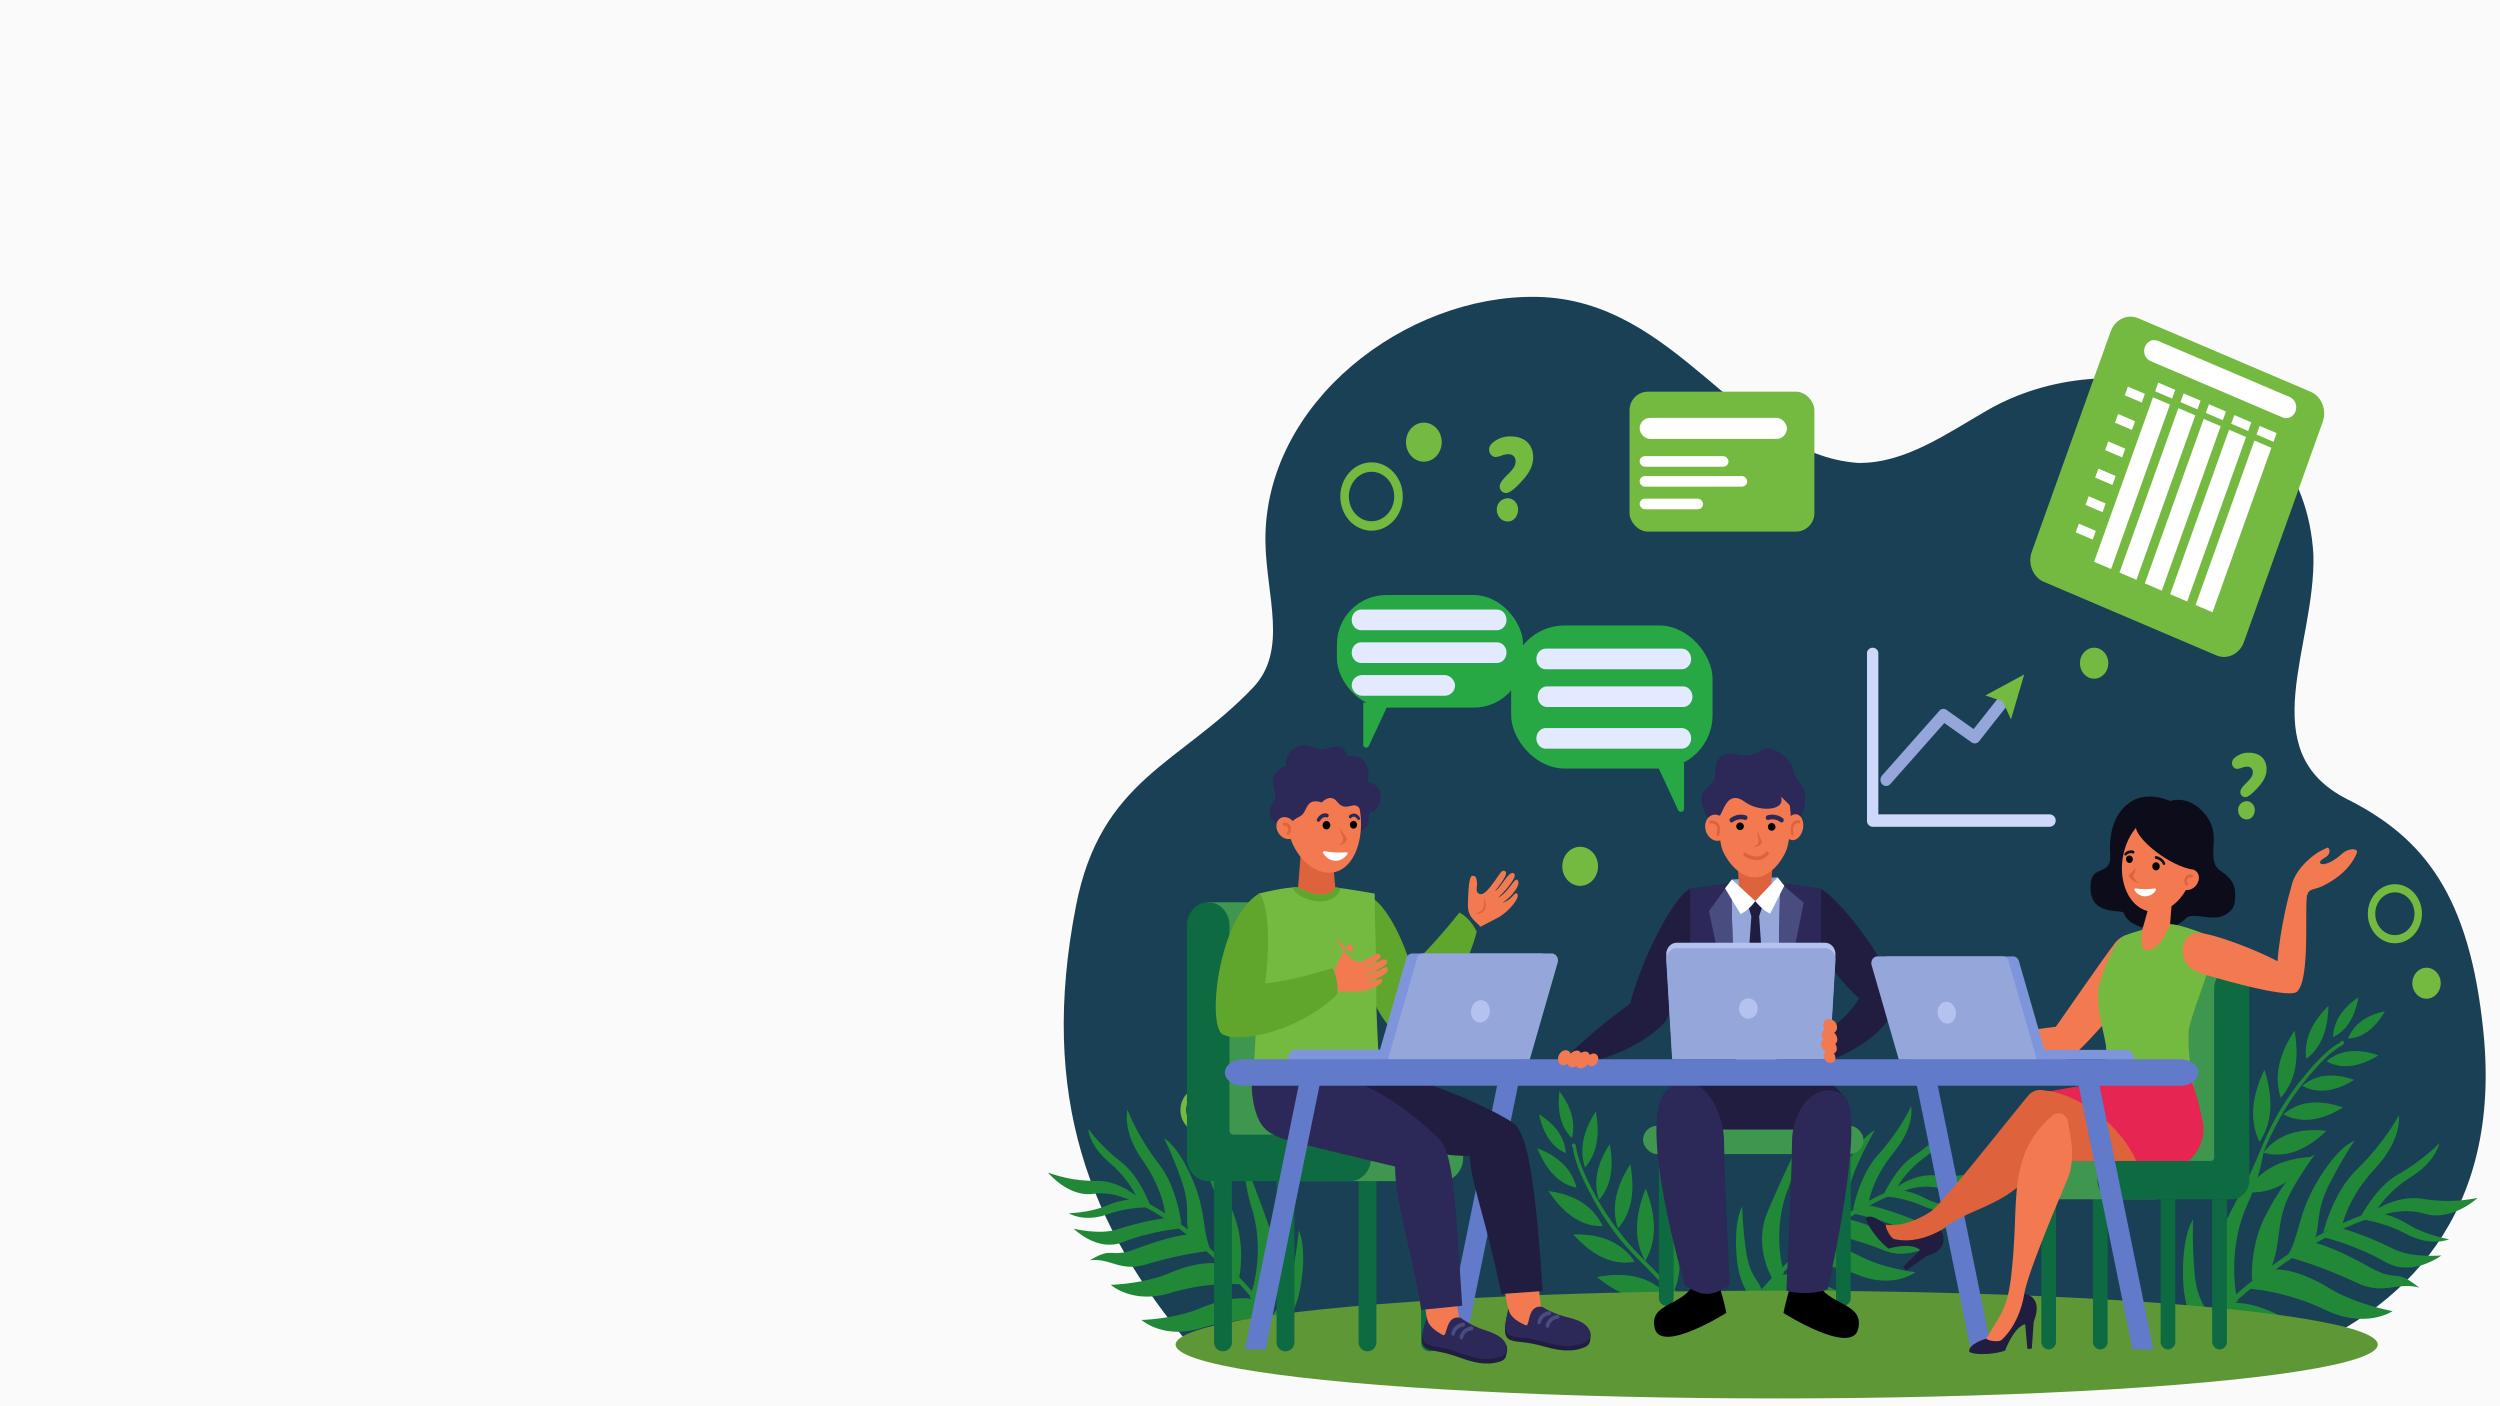 <svg id="Layer_1" data-name="Layer 1" xmlns="http://www.w3.org/2000/svg" viewBox="0 0 1920 1080"><defs><style>.cls-1{fill:#fafafa;}.cls-2{fill:#194055;}.cls-3{fill:#218838;}.cls-4{fill:#75ba40;}.cls-5{fill:#cdd8fa;}.cls-6{fill:#95a6db;}.cls-7{fill:#5e9736;}.cls-8{fill:#617ac9;}.cls-9{fill:#0e6a41;}.cls-10{fill:#3f964f;}.cls-11{fill:#201d40;}.cls-12{fill:#2c2858;}.cls-13{fill:#f37a50;}.cls-14{fill:#de623c;}.cls-15{fill:#494c7f;}.cls-16{fill:#fff;}.cls-17{fill:#0d0c1a;}.cls-18{fill:#e62552;}.cls-19{fill:#61a62c;}.cls-20{fill:#7f95db;}.cls-21{fill:#b4c2f0;}.cls-22{fill:#28a745;}.cls-23{fill:#e3eaff;}</style></defs><rect class="cls-1" width="1920" height="1080"/><path class="cls-2" d="M914.55,1034c-77.74-92.4-116.94-191.38-88.17-338.42,19-97.21,79.9-108.81,135.75-167.27,27.56-28.85,10.23-70.84,9.71-112.52C970.68,309,1079.79,226.22,1180.1,228c108.66,1.87,155.7,121.12,246.84,127.52,35.8.6,67.84-22.33,99.51-40.55,93.83-54,242.72-19.55,250.24,111,1.94,70.48-47.55,150.8,26.08,187.87,58.68,29.55,94,73.51,104.54,179.18,13.85,138.31-59.33,214.23-154.68,249.82Z"/><path class="cls-3" d="M1842.38,856.44s2.86,18.21-18.09,40.72c-21.34,22.93-25.2,43.13-25.2,43.13l-14.82,6.25s7.21-30.21,25.17-47.75C1831.94,876.88,1842.38,856.44,1842.38,856.44Z"/><path class="cls-3" d="M1873.47,877.85s-2,13.45-21.46,25.79c-19.89,12.54-26.93,26.27-26.93,26.27l-12.17,4.67s12-23.06,28.38-32.38C1861.74,890.54,1873.47,877.85,1873.47,877.85Z"/><path class="cls-3" d="M1808.31,876s-12.91,3.9-29.75,33.25c-13.72,23.91-12.65,39.59-21.15,54.2l20.24-11.68c4.52-10.94.26-20.93,11.75-43.27C1800.14,887.55,1808.31,876,1808.31,876Z"/><path class="cls-3" d="M1684.3,936.62s-8.73,11.13-7.71,45.71c.82,28.21,11.63,36.06,12.07,42.66l9.14-10.58c-3.19-12.17-10.73-13.75-12.61-39.28C1683.45,951.17,1684.3,936.62,1684.3,936.62Z"/><path class="cls-3" d="M1777.72,886.6s-14.37,19.76-20.62,33.49c-8.91,19.48-5,33.23-12.84,53.85l-14.72,9.71s-2-25.54,9.89-49.11C1759.36,895,1777.72,886.6,1777.72,886.6Z"/><path class="cls-3" d="M1738.61,883.42a154.47,154.47,0,0,1-12,40.16c-17.76,38.28-8.16,76.14-8.16,76.14l-10.27,5.06s-16.92-30.31-1.18-62C1723.66,909.31,1738.61,883.42,1738.61,883.42Z"/><path class="cls-3" d="M1775.94,954.29s9.76,0,44.17,19c22,12.16,18.39,0,37.84,15.63-17.1-4.82-27,6.21-48.15-3.8a333.81,333.81,0,0,0-52.11-19.62Z"/><path class="cls-3" d="M1837.51,1006.91s-20.46,14-51.62-.9a177.93,177.93,0,0,0-60.47-16.55l15.35-13.84s16.65-5.37,47.68,13.48C1809.78,1002.05,1837.51,1006.91,1837.51,1006.91Z"/><path class="cls-3" d="M1807.69,1032.69s-20.47,14-51.62-.9a178,178,0,0,0-60.48-16.55l15.35-13.84s16.65-5.37,47.68,13.49C1780,1027.84,1807.69,1032.69,1807.69,1032.69Z"/><path class="cls-3" d="M1880.85,951.78s-13.48,6.14-32.84-4.07c-19.63-10.35-36.21-11.37-36.21-11.37l7.88-4.34s10.52-3.39,30.14,8.52C1863.31,948.7,1880.85,951.78,1880.85,951.78Z"/><path class="cls-3" d="M1799.63,943.74s16.3,4.35,38.71,15.53c14.15,7,36.67,4.92,36.67,4.92s-22.38,17-43,5.07c-23.71-13.73-49.62-19.61-49.62-19.61Z"/><path class="cls-3" d="M1817.29,934.05s20.34-17.32,43.72-13.27a115.46,115.46,0,0,0,41.81-.8s-19.64,18.4-40.74,12.15C1842.59,926.42,1825,935,1825,935Z"/><path class="cls-3" d="M1690.3,1026.09l-2.8-2.78c15.69-18.9,77.35-76.16,137.15-93.47l1,4C1766.65,950.91,1705.8,1007.43,1690.3,1026.09Z"/><path class="cls-3" d="M1720.48,911.35q-16.05-23.65-4.31-60.88Q1733,885.33,1720.48,911.35Z"/><path class="cls-3" d="M1735.3,877q-11.49-23.74,3.81-55.49Q1749.87,855.47,1735.3,877Z"/><path class="cls-3" d="M1751.57,843.08q-7.74-24.06,10.68-51.57Q1768.07,825,1751.57,843.08Z"/><path class="cls-3" d="M1788.25,772.52q-.62,28.85-17.18,40.64Q1768.58,791.7,1788.25,772.52Z"/><path class="cls-3" d="M1811.38,765.82q-4.44,23.65-19.65,30.68Q1792.57,778.46,1811.38,765.82Z"/><path class="cls-3" d="M1803.22,797.65q6.69-16.51,28.42-21Q1819.72,797,1803.22,797.65Z"/><path class="cls-3" d="M1776.12,888.42q-23.67,30.18-50.74,27Q1739.74,890.25,1776.12,888.42Z"/><path class="cls-3" d="M1753.56,855.8q17.49-15,45.94-5.31Q1773.57,866.45,1753.56,855.8Z"/><path class="cls-3" d="M1808.13,829.31q-22.56,13.91-40,4.62Q1783.36,820.84,1808.13,829.31Z"/><path class="cls-3" d="M1786.69,815.11q15.21-13.05,40-4.62Q1804.08,824.4,1786.69,815.11Z"/><path class="cls-3" d="M1713.48,950.07c11.13-45.36,12.13-41.63,23-67.81q4.38-10.62,9.27-20.1a206.24,206.24,0,0,1,24.11-35.82q15.83-19.62,27.19-25.57l.74-.87a.67.67,0,0,1,.76-.45,1.06,1.06,0,0,1,.92,0,2.36,2.36,0,0,1,.56.89,1.36,1.36,0,0,1,0,1l-.29.68a2.47,2.47,0,0,1-.81.63v.17l-.69.28q-11,6.07-26.37,25a201.66,201.66,0,0,0-23.61,35.65q-5.12,9.59-9.29,19.7l-.71,1.76q15.86-20.37,48.53-16.71Q1762,892,1738.23,885.24c-10.52,25.79-11.21,21.29-22,65.52Z"/><path class="cls-3" d="M1280.82,995q-25.56,9.4-54.4-14.25Q1262,974,1280.82,995Z"/><path class="cls-3" d="M1255.46,969q-24.23,4.61-47.2-21Q1241.16,947.25,1255.46,969Z"/><path class="cls-3" d="M1230.87,941.65q-23.36.66-41.66-26.95Q1220.23,919,1230.87,941.65Z"/><path class="cls-3" d="M1180.66,881.85q24.94,9.52,30.13,30.35Q1191.32,908.18,1180.66,881.85Z"/><path class="cls-3" d="M1181.93,855.77q19.26,11.88,20.7,29.84Q1187.17,879.21,1181.93,855.77Z"/><path class="cls-3" d="M1207.16,874q-12.33-12-9.54-36Q1211.71,856.71,1207.16,874Z"/><path class="cls-3" d="M1278,930.11q19,33.87,7.92,61Q1268.35,968.46,1278,930.11Z"/><path class="cls-3" d="M1242.57,943.5q-7.71-22.79,9.51-49.34Q1258,926,1242.57,943.5Z"/><path class="cls-3" d="M1236.27,878.68q5.18,27.71-8.27,42.93Q1221.26,901.8,1236.27,878.68Z"/><path class="cls-3" d="M1217.3,896.57q-6.69-19.82,8.26-42.93Q1230.75,881.36,1217.3,896.57Z"/><path class="cls-3" d="M1312.42,1014.13c-36.12-25.51-32.56-25.41-52.05-44.72q-7.89-7.81-14.66-15.82a205.91,205.91,0,0,1-23.8-36.06q-12.24-22.47-13.93-36.11l-.53-1a.79.79,0,0,1-.16-.93,1.33,1.33,0,0,1,.29-1,2,2,0,0,1,1-.31,1.09,1.09,0,0,1,.88.32l.5.51a2.66,2.66,0,0,1,.3,1l.15,0,0,.8q1.92,13.29,13.69,35.09a202.09,202.09,0,0,0,23.81,35.49,207.36,207.36,0,0,0,14.31,15.7l1.32,1.29q-12.87-22.75.36-55.55,12.84,33-.36,55.55c19.24,18.85,15.11,18.19,50.33,43Z"/><path class="cls-3" d="M1467.77,849.47s3.32,15.23-13.27,35.5c-16.91,20.66-19.17,38-19.17,38l-12.21,6.16s4.59-26,18.9-41.86C1460,867.37,1467.77,849.47,1467.77,849.47Z"/><path class="cls-3" d="M1495.12,865.73s-1,11.49-16.86,23.08c-16.2,11.78-21.46,23.81-21.46,23.81l-10.06,4.67s9-20.21,22.38-29.06C1485.83,877.15,1495.12,865.73,1495.12,865.73Z"/><path class="cls-3" d="M1439.92,868s-10.71,4.07-23.49,29.88c-10.42,21-8.73,34.23-15.19,47.09l16.54-11.07c3.27-9.53-.82-17.72,7.77-37.3C1433.6,878.28,1439.92,868,1439.92,868Z"/><path class="cls-3" d="M1338.09,926.65s-6.83,9.93-4.25,39.11c2.1,23.8,11.63,29.8,12.34,35.35l7.2-9.48c-3.31-10.11-9.76-11-12.62-32.48A274.41,274.41,0,0,1,1338.09,926.65Z"/><path class="cls-3" d="M1414.59,878.8s-11.17,17.57-15.77,29.55c-6.57,17-2.61,28.4-8.18,46.3l-12,9.08s-3-21.48,5.92-42.11C1399.48,887,1414.59,878.8,1414.59,878.8Z"/><path class="cls-3" d="M1381.36,878.44a132,132,0,0,1-8.15,34.67c-13.11,33.42-3.11,64.87-3.11,64.87l-8.43,4.89s-15.82-24.63-4.09-52.36C1370,901.22,1381.36,878.44,1381.36,878.44Z"/><path class="cls-3" d="M1416.46,936.15s8.25-.58,38.28,13.4c19.25,9,15.56-1.09,32.78,11-14.7-3.07-22.56,6.85-40.9-.36a279.06,279.06,0,0,0-45-13.5Z"/><path class="cls-3" d="M1471.14,977s-16.61,13-43.69,2.3a149.69,149.69,0,0,0-52-10.4l12.3-12.62s13.81-5.53,41,8.58C1447.44,974.53,1471.14,977,1471.14,977Z"/><path class="cls-3" d="M1447.2,1000.56s-16.61,13-43.69,2.3a149.91,149.91,0,0,0-52-10.4l12.29-12.62s13.81-5.52,41,8.58C1423.51,998.1,1447.2,1000.56,1447.2,1000.56Z"/><path class="cls-3" d="M1505,927.8s-11.09,6-28-1.49c-17.12-7.59-31.19-7.46-31.19-7.46l6.45-4.14s8.73-3.5,25.91,5.41C1490.06,926.24,1505,927.8,1505,927.8Z"/><path class="cls-3" d="M1436,925.82s14,2.72,33.5,10.83c12.31,5.09,31.25,2,31.25,2s-18.07,15.73-36.15,6.84c-20.73-10.2-42.94-13.64-42.94-13.64Z"/><path class="cls-3" d="M1450.41,916.58s16.34-15.86,36.31-13.81a98.18,98.18,0,0,0,35.31-3.16s-15.69,16.72-33.84,12.69c-16.76-3.67-31.21,4.62-31.21,4.62Z"/><path class="cls-3" d="M1347.62,1001.94l-2.51-2.18c12.33-16.91,61.61-69,111.31-87.18l1,3.33C1408.43,933.84,1359.8,985.25,1347.62,1001.94Z"/><path class="cls-3" d="M865.91,852.2s-4.62,15.81,11.45,38.68c16.38,23.3,17.51,41.8,17.51,41.8l12.47,7.57s-3-27.86-17-45.89C872.87,871.8,865.91,852.2,865.91,852.2Z"/><path class="cls-3" d="M835.81,867S836,879.26,852,892.88c16.27,13.86,21,27,21,27l10.29,5.81s-8.06-22.15-21.55-32.66C844.8,879.91,835.81,867,835.81,867Z"/><path class="cls-3" d="M894,874.2s11,5.23,22.68,33.62c9.48,23.14,6.74,36.94,12.64,51.1l-16.68-13.14c-2.77-10.35,2.15-18.66-5.52-40.1C900,885.61,894,874.2,894,874.2Z"/><path class="cls-3" d="M997.41,945s6.51,11.09,1.66,41.72c-4,25-14.46,30.5-15.61,36.31l-6.93-10.65c4.24-10.4,11.12-10.78,15.7-33.24C996.51,958.06,997.41,945,997.41,945Z"/><path class="cls-3" d="M920,887.81s10.53,19.54,14.52,32.6c5.71,18.54.71,30.25,5.29,49.65l12,10.64s4.68-22.45-3.2-45C935.38,897.78,920,887.81,920,887.81Z"/><path class="cls-3" d="M955.16,890.3a141.09,141.09,0,0,0,6.11,37.36c11.43,36.46-1.42,68.85-1.42,68.85l8.56,5.89s18.51-24.67,8.12-55C965.51,915.36,955.16,890.3,955.16,890.3Z"/><path class="cls-3" d="M913.87,948.28s-8.68-1.33-41.45,10.86c-21,7.82-16.36-2.51-35.45,8.77,15.76-2,23.35,9.19,43.27,3.16a293,293,0,0,1,48.59-10.38Z"/><path class="cls-3" d="M853.09,986.73s16.62,15.2,46,6.21a157.65,157.65,0,0,1,55.69-6.51L942.73,972s-14.2-7-44,5.52C878.33,986.18,853.09,986.73,853.09,986.73Z"/><path class="cls-3" d="M876.69,1013.72s16.62,15.2,46,6.21a157.65,157.65,0,0,1,55.69-6.51L966.33,999s-14.2-7-44,5.52C901.93,1013.16,876.69,1013.72,876.69,1013.72Z"/><path class="cls-3" d="M820.83,931.8s11.29,7.29,29.68.84c18.64-6.55,33.51-5.2,33.51-5.2l-6.52-4.93s-9-4.45-27.79,3.48C836.78,931.44,820.83,931.8,820.83,931.8Z"/><path class="cls-3" d="M894,935.67s-15,1.66-36.21,8.56c-13.39,4.31-33.19-.6-33.19-.6s18,18.19,37.73,10.35c22.65-9,46.38-10.7,46.38-10.7Z"/><path class="cls-3" d="M879.39,924.65S863.27,906.48,842,906.91a104.61,104.61,0,0,1-37.1-6.39s15.38,19,34.86,16.35c18-2.44,32.67,7.57,32.67,7.57Z"/><path class="cls-3" d="M981.88,1023.78l2.81-2.09c-11.81-18.94-60.14-78.26-111.36-101.78L872,923.33C922.52,946.53,970.21,1005.08,981.88,1023.78Z"/><path class="cls-4" d="M1146.63,339.79a20.58,20.58,0,0,1,13.51-4.64c11.34,0,17.34,6.74,17.34,16.2,0,5.47-2.41,11-7.33,16.57-6.26,7.19-10.76,10.74-13.6,10.74a4.93,4.93,0,0,1-4.75-5.19c0-2.55,2.17-5.09,5.92-8.83a3.63,3.63,0,0,1,.67-.63c4.25-4.28,5.59-6.65,5.59-9.56,0-3.64-2.26-5.64-5.51-5.64a16.43,16.43,0,0,0-5.33,1.09,15.86,15.86,0,0,1-4.51,1.09c-2.33,0-5-2.18-5-5.83C1143.63,343.25,1144.63,341.43,1146.63,339.79Zm11.43,60.72c-5.09,0-8.51-4.19-8.51-9.29a8.5,8.5,0,0,1,8.51-8.55c4.41,0,7.83,4.18,7.83,8.55C1165.89,396.23,1162.64,400.51,1158.06,400.51Z"/><path class="cls-4" d="M1716.54,581.72a16.1,16.1,0,0,1,10.59-3.64c8.89,0,13.6,5.28,13.6,12.7,0,4.28-1.9,8.63-5.76,13-4.9,5.64-8.43,8.42-10.65,8.42a3.85,3.85,0,0,1-3.72-4.06c0-2,1.7-4,4.64-6.92a2.56,2.56,0,0,1,.52-.5c3.33-3.36,4.38-5.21,4.38-7.49a4.05,4.05,0,0,0-4.32-4.43,13,13,0,0,0-4.18.86,12.38,12.38,0,0,1-3.53.85,4.28,4.28,0,0,1-3.92-4.56A5.51,5.51,0,0,1,1716.54,581.72Zm9,47.58c-4,0-6.67-3.28-6.67-7.27a6.67,6.67,0,0,1,6.67-6.71c3.46,0,6.14,3.28,6.14,6.71C1731.64,626,1729.09,629.3,1725.5,629.3Z"/><path class="cls-5" d="M1574.44,635H1438.21a4.57,4.57,0,0,1-4.36-4.76v-128a4.38,4.38,0,1,1,8.72,0V625.43h131.87a4.78,4.78,0,0,1,0,9.52Z"/><path class="cls-6" d="M1448.52,603.66a4.14,4.14,0,0,1-3-1.34,5.08,5.08,0,0,1-.1-6.73l44-49.71a4.09,4.09,0,0,1,5.51-.69l20.82,14.74,22-27.84a4.11,4.11,0,0,1,6.15-.51,5.07,5.07,0,0,1,.46,6.72l-24.44,31a4.11,4.11,0,0,1-5.68.88l-21-14.87-41.53,46.9A4.16,4.16,0,0,1,1448.52,603.66Z"/><polygon class="cls-4" points="1544.41 552.5 1538.19 538.76 1524.82 534.1 1554.59 517.96 1544.41 552.5"/><path class="cls-4" d="M1053.35,407.56c-13.26,0-24-11.77-24-26.24s10.78-26.24,24-26.24,24,11.78,24,26.24S1066.6,407.56,1053.35,407.56Zm0-45.25c-9.61,0-17.42,8.53-17.42,19s7.81,19,17.42,19,17.41-8.53,17.41-19S1063,362.31,1053.35,362.31Z"/><path class="cls-4" d="M1839.27,724.44c-11.47,0-20.79-10.18-20.79-22.69s9.32-22.69,20.79-22.69,20.79,10.18,20.79,22.69S1850.73,724.44,1839.27,724.44Zm0-39.13c-8.31,0-15.07,7.37-15.07,16.44s6.76,16.44,15.07,16.44,15.06-7.37,15.06-16.44S1847.57,685.31,1839.27,685.31Z"/><path class="cls-4" d="M922.38,869.75c-8.71,0-15.81-7.74-15.81-17.25s7.1-17.26,15.81-17.26,15.81,7.74,15.81,17.26S931.1,869.75,922.38,869.75Zm0-29.76c-6.31,0-11.45,5.61-11.45,12.51s5.14,12.5,11.45,12.5,11.46-5.61,11.46-12.5S928.7,840,922.38,840Z"/><path class="cls-4" d="M1619.2,509.34c0,6.57-4.89,11.9-10.91,11.9s-10.91-5.33-10.91-11.9,4.89-11.91,10.91-11.91S1619.2,502.76,1619.2,509.34Z"/><path class="cls-4" d="M1874.48,755.11c0,6.58-4.89,11.91-10.91,11.91s-10.91-5.33-10.91-11.91,4.88-11.9,10.91-11.9S1874.48,748.54,1874.48,755.11Z"/><path class="cls-4" d="M1107.24,339.57c0,8.27-6.15,15-13.73,15s-13.72-6.71-13.72-15,6.14-15,13.72-15S1107.24,331.29,1107.24,339.57Z"/><path class="cls-4" d="M1227.29,665.34c0,8.27-6.15,15-13.72,15s-13.73-6.71-13.73-15,6.15-15,13.73-15S1227.29,657.06,1227.29,665.34Z"/><ellipse class="cls-7" cx="1364.5" cy="1032.62" rx="461.62" ry="41.38"/><polygon class="cls-8" points="1124.48 1036.4 1108.44 1036.31 1150.63 829.51 1165.97 833.03 1124.48 1036.4"/><polygon class="cls-8" points="1513.47 1036.4 1529.51 1036.31 1487.32 829.51 1471.98 833.03 1513.47 1036.4"/><path class="cls-9" d="M1415.73,1002.88h0a5.93,5.93,0,0,1-5.65-6.17V886.11h11.29v110.6A5.92,5.92,0,0,1,1415.73,1002.88Z"/><path class="cls-9" d="M1279.68,1002.88h0a5.92,5.92,0,0,1-5.64-6.17V886.11h11.29v110.6A5.93,5.93,0,0,1,1279.68,1002.88Z"/><rect class="cls-10" x="1261.85" y="864.58" width="169.35" height="21.75" rx="10.88"/><path class="cls-11" d="M1397.59,682.4c10.33,3.29,50.08,49.84,59.6,84.27-5.16,31-50.19,47.05-50.19,47.05l-.75-24S1421,779,1427.8,766.67c-10.78-8.48-32-37-32-37Z"/><path class="cls-11" d="M1298.41,682.4c-10.32,3.29-35.93,48-46.42,88.47a437,437,0,0,0-49,40.93l25.51,1.84s33.46-9,51.18-30c7.39-16.43,20.53-54,20.53-54Z"/><polygon class="cls-6" points="1364.79 673.8 1330.05 675.48 1326.54 712.59 1330.33 818.49 1366.97 817.99 1376.55 699.44 1364.79 673.8"/><path class="cls-12" d="M1323.47,617.73c4.84-6.07,8.66-.19,15.56-7.7s12.43-12.92,18.34-5,8.94,9.05,13.24,8.59,4.28,18.85,4.28,18.85,10.51-3,11.34-15.88c1-15.15-5.44-12.88-8.92-25s-16.93-18.93-23.08-16c-6.48,3.06-9.89,6.43-19.33,3.92s-17.59.53-17.57,13.9-14.39,9.38-9.78,26.08c1.79,6.47,6.81,12.43,9.13,11.91C1319.8,630.71,1320.35,621.64,1323.47,617.73Z"/><path class="cls-13" d="M1372.22,630.63c-2.31,4.88-1.65,10.91,1.48,13.48s7.54.69,9.86-4.19,1.66-10.91-1.48-13.47S1374.54,625.76,1372.22,630.63Z"/><path class="cls-14" d="M1376.4,641.7a.58.58,0,0,0,.26,0,1.23,1.23,0,0,0,.69-1.4c-.46-3.16-.21-5.49.71-6.75a3.52,3.52,0,0,1,3.48-1.17c.47.11.94-.31,1-1a1.15,1.15,0,0,0-.66-1.35,5,5,0,0,0-5.08,1.85c-1.39,1.88-1.79,4.87-1.2,8.9A1,1,0,0,0,1376.4,641.7Z"/><polygon class="cls-14" points="1335.74 683.13 1347.82 693.57 1360.09 683.13 1361.72 657.63 1334.11 657.63 1335.74 683.13"/><path class="cls-12" d="M1298,682.4l.63,136.09c11.83,10.6,35,13.49,35,13.49l-4.22-154Z"/><path class="cls-12" d="M1398.66,682.4,1398,818.49c-11.83,10.6-34,13.78-34,13.78L1367.23,678Z"/><polygon class="cls-15" points="1312.48 699.77 1332.45 793.82 1329.42 676.29 1312.48 699.77"/><polygon class="cls-15" points="1385.27 693.25 1364.79 794.9 1367.23 677.96 1385.27 693.25"/><path class="cls-13" d="M1347.42,592.18c-35.63-.92-27.5,51.47-24.9,59.7,1.42,4.49,10.46,21.71,25,22,14.54-.24,23.38-17.46,24.8-22C1374.91,643.65,1384.28,592.79,1347.42,592.18Z"/><path class="cls-12" d="M1341.18,629.52a1.77,1.77,0,0,0,.78-1,1.82,1.82,0,0,0-1-2.27,13.19,13.19,0,0,0-12,2.16,1.91,1.91,0,0,0-.38,2.51,1.57,1.57,0,0,0,2.3.41,10.13,10.13,0,0,1,9.09-1.67A1.55,1.55,0,0,0,1341.18,629.52Z"/><path class="cls-12" d="M1357,629.52a1.79,1.79,0,0,1-.79-1,1.82,1.82,0,0,1,1-2.27,13.19,13.19,0,0,1,12,2.16,1.91,1.91,0,0,1,.38,2.51,1.57,1.57,0,0,1-2.3.41,10.13,10.13,0,0,0-9.09-1.67A1.53,1.53,0,0,1,1357,629.52Z"/><path d="M1363.57,635.28a2.92,2.92,0,1,1-2.9-3.17A3,3,0,0,1,1363.57,635.28Z"/><path d="M1339.28,634.82a2.92,2.92,0,1,1-2.9-3.17A3,3,0,0,1,1339.28,634.82Z"/><path class="cls-14" d="M1349.27,637.25c1.79,4.38,4.08,9.73,4.08,9.73a6.58,6.58,0,0,1-7,3.31c2.3-.65,4.65-1.92,4.17-5.21S1349.27,637.25,1349.27,637.25Z"/><polygon class="cls-11" points="1351 703.33 1357.09 792.66 1347.95 804.43 1338.81 792.66 1345.05 703.56 1351 703.33"/><polygon class="cls-11" points="1354.34 693.73 1348.26 691.99 1342.05 694.03 1345.04 703.73 1351.02 703.61 1354.34 693.73"/><path class="cls-16" d="M1348,692a31.3,31.3,0,0,1-11.17,10.07l-12-19.85,5.25-6.75Z"/><path class="cls-16" d="M1348,692s5.83,7.41,11.49,9.64l10.85-21.43-5.11-6.42Z"/><path class="cls-12" d="M1319.24,627.16c4,1.47,5.33-22.6,21-11.21,11,8,31.55,6.75,27.44-4.13a97.29,97.29,0,0,1,8.08,8l-7.24-26.16s-29.88-10.25-40.48.13S1319.24,627.16,1319.24,627.16Z"/><path class="cls-13" d="M1325.44,631.58c2.37,5.08,1,11-3.08,13.29s-9.29,0-11.66-5.08-1-11,3.08-13.29S1323.08,626.51,1325.44,631.58Z"/><path class="cls-14" d="M1319.28,642.22a.84.84,0,0,1-.31-.05,1.19,1.19,0,0,1-.72-1.46c.87-3.1.79-5.45-.22-6.78-1.36-1.8-4.12-1.5-4.14-1.5a1.1,1.1,0,0,1-1.18-1,1.15,1.15,0,0,1,.94-1.29c.16,0,3.91-.45,6,2.32,1.53,2,1.74,5,.63,9A1.08,1.08,0,0,1,1319.28,642.22Z"/><path class="cls-14" d="M1349.05,660.63a17.48,17.48,0,0,1-9.76-3.36,1.55,1.55,0,0,1,0-2,1.24,1.24,0,0,1,1.76-.12c.39.26,9.26,6.21,15.08-.78a1.25,1.25,0,0,1,1.87-.1,1.55,1.55,0,0,1,.09,2,11.35,11.35,0,0,1-8.62,4.35Z"/><polygon class="cls-11" points="1415.73 841.2 1391 816.32 1309.31 816.32 1279.67 841.04 1313.14 867.5 1387.23 867.5 1415.73 841.2"/><g id="c"><path d="M1301,985.31c-7.57,17.9-35,14.9-30.17,34.79s55-11.83,55-11.83c-.93-4.86-3.78-16.24-5.49-20.57Z"/><path d="M1395.56,984.41c7.9,18.68,36.54,15.55,31.49,36.3s-57.37-12.34-57.37-12.34c1-5.07,3.94-17,5.73-21.47Z"/><path id="c-2" data-name="c" class="cls-12" d="M1324.07,876.86c-.19-28.59-22.3-60.36-44.39-39.05-23.16,22.34,14.26,149.26,14.26,149.26,13.77,9,20.36,8.69,34.6,0C1328.54,987.07,1324.24,904.46,1324.07,876.86Z"/><path id="c-3" data-name="c" class="cls-12" d="M1376.28,876.86c.19-28.59,22-48.36,39.45-35.66,18.89,13.75-12,148.79-12,148.79-5.34,2.8-20.92,4.62-31.77,1.24C1371.94,991.23,1376.1,904.46,1376.28,876.86Z"/></g><g id="с"><path id="с-2" data-name="с" class="cls-9" d="M1573.39,1036.4h0a5.93,5.93,0,0,1-5.65-6.17V921H1579v109.19A5.92,5.92,0,0,1,1573.39,1036.4Z"/><path id="с-3" data-name="с" class="cls-9" d="M1613,1036.4h0a5.92,5.92,0,0,1-5.64-6.17V921h11.29v109.19A5.93,5.93,0,0,1,1613,1036.4Z"/><path id="с-4" data-name="с" class="cls-9" d="M1665,1036.4h0a5.93,5.93,0,0,1-5.65-6.17V921h11.29v109.19A5.92,5.92,0,0,1,1665,1036.4Z"/><path id="с-5" data-name="с" class="cls-9" d="M1704.61,1036.4h0a5.93,5.93,0,0,1-5.65-6.17V921h11.29v109.19A5.92,5.92,0,0,1,1704.61,1036.4Z"/><path id="с-6" data-name="с" class="cls-10" d="M1642.14,759V888.92a2.58,2.58,0,0,1-2.46,2.68h-73.8c-7.45,0-13.49,6.59-13.49,14.72h0c0,8.13,6,14.72,13.49,14.72h89.74c7.45,0,13.48-6.59,13.48-14.72V759c0-8.13-6-14.72-13.48-14.72h0C1648.17,744.26,1642.14,750.85,1642.14,759Z"/><rect id="с-7" data-name="с" class="cls-10" x="1655.62" y="744.26" width="58.36" height="149.73"/><path id="с-8" data-name="с" class="cls-9" d="M1700.49,759V888.92a2.57,2.57,0,0,1-2.45,2.68h-73.81c-7.44,0-13.48,6.59-13.48,14.72h0c0,8.13,6,14.72,13.48,14.72H1714c7.44,0,13.48-6.59,13.48-14.72V759c0-8.13-6-14.72-13.48-14.72h0C1706.53,744.26,1700.49,750.85,1700.49,759Z"/></g><path class="cls-13" d="M1583.49,788.16c5.6,3.41,5.67,24.61,3.73,25.86-64.64,4.91-80.94,2.33-80.94,2.33l.81-12S1544.38,791.51,1583.49,788.16Z"/><path class="cls-13" d="M1644.37,749.38c-9.93,17.33-51.21,64.23-57.95,64.89l-7.62-25.56s38.7-55.91,45.58-64.53C1636.25,709.23,1660.63,721.12,1644.37,749.38Z"/><path class="cls-13" d="M1495.21,802.64a75.76,75.76,0,0,1,12.55,1.39l3.75,2.13-.4,7c-5.39,8.07-21.51,9.38-23,9.38-3.84,0-5.64.26-5.89-.33s-.89-4.37,4.69-4.57c7-.24,2.89-6.73-11.63-2.32-3.64,1.11-10.11-1.4-7.49-4C1470.69,808.45,1478.84,802.16,1495.21,802.64Z"/><path class="cls-17" d="M1620.62,656.77c-1.2-17.74,3.5-33.42,16.47-41.4,13.13-8.1,29.59-.16,29.59-.16h0s13.93-5.41,26.56,9.77,3.07,28.54,8.24,39.61c3,6.56,18.61,7.91,14.59,29.27-1.16,6.16-8,10.3-13.69,10.71-10.1.73-19.51-3.53-23.6.73-13.49,14-43.38,9-47.56-3.88-1.3-4-28.19,3.72-25.51-23.41C1607.07,664.27,1621.69,672.63,1620.62,656.77Z"/><polygon class="cls-13" points="1645.26 714.13 1666.61 709.83 1674.61 721.46 1657.6 759.54 1632.57 736.35 1645.26 714.13"/><path class="cls-4" d="M1617.58,805.94c.37-7.24-10.36-37-4.71-52,4.11-12.05,11-32.27,19.39-35.64,4-1.59,8-2.7,13-4.2,0,0-2.79,15.18,3,15.69,11.19,1,18.33-20,18.33-20,6-.63,33.71,9.3,33.7,11.78-.07,19.43-14.53,47.78-19.26,68.79-1.86,22.69,5.39,49.85,5.42,52.43,0,0-44.53,13.66-70.92-2.2C1615,838.42,1617.08,816,1617.58,805.94Z"/><path class="cls-18" d="M1679.77,819.52s9.83,27.07,12.22,44.11-11.13,28-11.13,28H1568.37s-12-21.32-8.58-36,11.45-17.06,11.45-17.06Z"/><path class="cls-14" d="M1566.86,837.74c14.36-2.21,56.05,15.46,73.82,53.86H1591Z"/><path class="cls-14" d="M1582.61,851.87a43.16,43.16,0,0,1-5-7.8c-4.2-8.06-14.3-9.42-20-2.56-20.73,25-64.93,81.84-74.78,88.92-2.78,2-19,12.21-34.47,10.19,0,0-7.62,3.17-2.55,9.77,2.62,3.41,41.86,6.92,41.86,6.92l3.06-12.58c22.85-18.46,51.29-17.13,75.4-50.87C1579.38,875.28,1582.61,851.87,1582.61,851.87Z"/><path class="cls-11" d="M1479.69,964.57l-15.79,11.19-2.17-2.83,12.81-13c-7.28-6.27-24.13-1-24.13-1-5.52-3.89-16.28-16.51-17.39-23.28,3.53-4.81,15.31,5.08,15.31,5.08-.44,2.15,3.28,9.57,6.24,10.84,12.86,3,25.67-1,36.13-6.76C1490.7,944.73,1499.44,959.18,1479.69,964.57Z"/><path class="cls-13" d="M1582.84,855.26a7.93,7.93,0,0,1,5.44,6.7c1.12,8.71,6.93,26.34-.93,44.81-19.29,45.35-30.68,75.22-32.7,86.93,5,10.3-15.06,38.44-15.36,40.28l-14.46-4.94s8.3-13.47,11.28-18.75c7.12-12.57,8.28-28,9.44-39.94,4.94-51-3.55-83.24,30.27-113.17A7.42,7.42,0,0,1,1582.84,855.26Z"/><path class="cls-11" d="M1561.85,1015.28l-1.42,20.49-3.38.17-1.73-19c-9,2.51-15.39,20.31-15.39,20.31-6.18,2.43-21.9,4.12-27.5,1-1.36-6,13-10.2,13-10.2,1.3,1.67,9,2.94,11.68,1.14,10-9.32,15.44-22.86,17.56-35.45C1554.65,993.7,1569.9,994.88,1561.85,1015.28Z"/><path class="cls-13" d="M1650.65,695.1l17.34-2.83-1.38,17.56s-3.32,8-7.17,8.5l-14.18-4.2Z"/><path class="cls-13" d="M1684,669.7c-4.48,20.41-20,33.84-34.68,30s-23-23.49-18.48-43.89,20-33.83,34.68-30S1688.5,649.3,1684,669.7Z"/><path d="M1637.75,661.17a2.53,2.53,0,0,1-3.52,1.29,3,3,0,0,1-1.18-3.85,2.53,2.53,0,0,1,3.52-1.28A3,3,0,0,1,1637.75,661.17Z"/><path d="M1658.37,666.72a2.73,2.73,0,0,1-3.81,1.39,3.22,3.22,0,0,1-1.28-4.15,2.74,2.74,0,0,1,3.81-1.4A3.25,3.25,0,0,1,1658.37,666.72Z"/><path class="cls-17" d="M1661.51,664.15a1,1,0,0,1-.46-.51c-1.42-3.35-5.27-4-5.31-4a1.07,1.07,0,0,1-.83-1.22,1,1,0,0,1,1.11-.92,9.39,9.39,0,0,1,6.83,5.24,1.13,1.13,0,0,1-.49,1.44A.91.91,0,0,1,1661.51,664.15Z"/><path class="cls-17" d="M1632,657a1.26,1.26,0,0,1-.26-.21,1.16,1.16,0,0,1,0-1.53,6.5,6.5,0,0,1,6.89-1.84,1.11,1.11,0,0,1,.61,1.37,1,1,0,0,1-1.25.67,4.65,4.65,0,0,0-4.86,1.34A.94.94,0,0,1,1632,657Z"/><path class="cls-14" d="M1639.44,667.4a27.71,27.71,0,0,1-4.08,4.23,1.19,1.19,0,0,0-.34,1.51c1.11,2.15,4.35,3.92,6.34,4.85.29.13.53-.28.29-.51a14.47,14.47,0,0,1-3.23-4.11,1.47,1.47,0,0,1,0-1.23c.41-.89,1.23-2.7,1.79-4.2C1640.4,667.43,1639.79,667,1639.44,667.4Z"/><path class="cls-13" d="M1677,669.83c-3.56,3-4.61,8.07-2.34,11.26s7,3.31,10.57.28,4.62-8.07,2.34-11.25S1680.53,666.8,1677,669.83Z"/><path class="cls-14" d="M1679,680.16a1,1,0,0,1-.34-.31,5.24,5.24,0,0,1-.35-6,4.56,4.56,0,0,1,5.22-2,1.11,1.11,0,0,1,.63,1.37,1,1,0,0,1-1.25.68,2.7,2.7,0,0,0-3,1.17,2.94,2.94,0,0,0,.32,3.42,1.15,1.15,0,0,1-.2,1.51A.93.93,0,0,1,1679,680.16Z"/><path class="cls-16" d="M1655.66,683.67a.85.85,0,0,0-.72-1.37,51.25,51.25,0,0,1-14.84,0,.86.86,0,0,0-.72,1.37,9.39,9.39,0,0,0,16.28,0Z"/><path class="cls-17" d="M1684.39,667.9c-17.52-2.56-42-22-44.05-32,3.39-12,21.45-18.05,31.64-12.48S1691.81,652.78,1684.39,667.9Z"/><path class="cls-13" d="M1771.94,686.19a13.84,13.84,0,0,1-7.5-14.69c-4.14.59-13.5,42-15.31,66.72-20.73-10.87-55-23.11-62.7-21.61,0,0-10.74.93-10,15.24.61,12.78,15.55,16.2,15.55,16.2s65.65,20.09,72.24,13.48C1774.43,751.25,1769.69,698.87,1771.94,686.19Z"/><path class="cls-13" d="M1782.59,681c-4.19,1.94-10.24,1.69-10.52,6.52l-9.92-1.22-2.32-5.37c3.12-15.52,19.65-26,21.35-26.84,4.41-2.2,6.36-3.53,6.93-3s3.13,4.52-3.2,7.95c-7.93,4.31-.07,9.41,14.51-4,3.65-3.36,12.31-4.19,10.53.28C1808,660.22,1801.65,672.13,1782.59,681Z"/><g id="с-9" data-name="с"><path id="с-10" data-name="с" class="cls-9" d="M1098.23,907.11h0a6.84,6.84,0,0,1,6.84,6.84V1037.8a0,0,0,0,1,0,0h-13.68a0,0,0,0,1,0,0V914a6.84,6.84,0,0,1,6.84-6.84Z" transform="translate(2196.45 1944.91) rotate(-180)"/><path id="с-11" data-name="с" class="cls-9" d="M1050.23,907.11h0a6.84,6.84,0,0,1,6.84,6.84V1037.8a0,0,0,0,1,0,0h-13.68a0,0,0,0,1,0,0V914A6.84,6.84,0,0,1,1050.23,907.11Z" transform="translate(2100.46 1944.91) rotate(-180)"/><path id="с-12" data-name="с" class="cls-9" d="M980.41,1030.82a6.91,6.91,0,0,0,6.84,7h0a6.91,6.91,0,0,0,6.84-7V907.11H980.41Z"/><path id="с-13" data-name="с" class="cls-9" d="M939.25,907.11h0a6.84,6.84,0,0,1,6.84,6.84V1037.8a0,0,0,0,1,0,0H932.41a0,0,0,0,1,0,0V914A6.84,6.84,0,0,1,939.25,907.11Z" transform="translate(1878.51 1944.91) rotate(-180)"/><path id="с-14" data-name="с" class="cls-10" d="M1014.93,710.78V868.2a3.12,3.12,0,0,0,3,3.25h89.41c9,0,16.34,8,16.34,17.83h0c0,9.85-7.31,17.83-16.34,17.83H998.6c-9,0-16.34-8-16.34-17.83V710.78c0-9.85,7.32-17.84,16.34-17.84h0C1007.62,692.94,1014.93,700.93,1014.93,710.78Z"/><rect id="с-15" data-name="с" class="cls-10" x="927.9" y="692.94" width="70.7" height="181.4" transform="translate(1926.5 1567.28) rotate(180)"/><path id="с-16" data-name="с" class="cls-9" d="M944.24,710.78V868.2a3.12,3.12,0,0,0,3,3.25h89.42c9,0,16.33,8,16.33,17.83h0c0,9.85-7.31,17.83-16.33,17.83H927.9c-9,0-16.33-8-16.33-17.83V710.78c0-9.85,7.31-17.84,16.33-17.84h0C936.92,692.94,944.24,700.93,944.24,710.78Z"/></g><g id="c-4" data-name="c"><g id="c-5" data-name="c"><path class="cls-13" d="M1137,711.76c-4.44-5.06-9.58-7.2-9.65-16.39,0-3.34.23-6.82.4-10.87.26-6.25,1.4-11.5,2.59-11.76,2.71-.6,3.6,1,4,4.73.33,2.85-1.17,6.65.69,8.28,1.65,1.45,4,2.38,9.7-4.87,7.28-9.24,8.38-13.88,11.41-11.62,2,1.48-1.29,6.4-8,15.29,5-3.07,11.12-17.22,14.83-13.52,2.69,2.69-9.15,15.86-12.71,18.49,7.49-3.21,12.76-15.16,14.84-13.94,4.25,2.79-4.79,14.29-11.33,17.6,7.05-1.34,9.4-8.51,11.23-7,3.41,2.76-6.91,14.61-14.68,18.64Z"/><path class="cls-14" d="M1139.18,689.51c.65,2.29,1.36,5.32-.39,8.41s-5.48,3.44-5.48,3.44a5.75,5.75,0,0,0,6.72-2.47,8.27,8.27,0,0,0-.85-9.38Z"/><path id="c-6" data-name="c" class="cls-19" d="M1083.53,741.55c15.21-12.62,37.25-40.69,37.25-40.69,8.73,4.17,13.34,14.71,13.34,14.71-10.53,41.43-43.2,75.76-58.06,78.24-13.56,2.27-47.92-69.18-31.25-103.84l7-1.68C1070.73,698.46,1083.53,741.55,1083.53,741.55Z"/></g><path class="cls-13" d="M1161.18,1016.45l16.22,4.49,6.63-15.78c-.69-.56-1.75-11-2.4-19l-26.2,3.94A232.4,232.4,0,0,0,1161.18,1016.45Z"/><path class="cls-11" d="M1189.81,1025.75s5.62-10.3,12.73-10.94c0,0,13.42.83,18.12,7,1.48,1.93.91,6.06.33,8.7-.37,1.65-1.65,3.44-5.61,4.81-5.86,2-13.76,3.24-28.32-.88-17.46-4.94-20.25-2.91-26.7-5.17-6.69-2.36-4.54-11.28-2.71-20C1157.65,1009.3,1162.51,1019.93,1189.81,1025.75Z"/><path class="cls-12" d="M1184.47,1003.62a65,65,0,0,0,18,7.7c5.7,1.43,20.89,4.65,18.45,15.71-.37,1.65-1.65,3.44-5.62,4.8-5.85,2-13.75,3.25-28.31-.87-17.46-4.94-20.25-2.91-26.7-5.18-6.69-2.35-3.6-12.48-1.78-21.17h0c.17,2.21,1.1,8,13.23,13.18C1175.36,1019.34,1172.4,1001.9,1184.47,1003.62Z"/><path class="cls-15" d="M1182.2,1016.94a1.42,1.42,0,0,0,1.25-1.14,7.35,7.35,0,0,1,6.57-5.8,1.47,1.47,0,0,0,1.3-1.59,1.43,1.43,0,0,0-1.44-1.42,10.17,10.17,0,0,0-9.11,8.09,1.52,1.52,0,0,0,1,1.82A1.2,1.2,0,0,0,1182.2,1016.94Z"/><path class="cls-15" d="M1188.6,1019.74a1.42,1.42,0,0,0,1.25-1.14,7.35,7.35,0,0,1,6.57-5.8,1.47,1.47,0,0,0,1.3-1.59,1.43,1.43,0,0,0-1.44-1.42,10.17,10.17,0,0,0-9.11,8.09,1.52,1.52,0,0,0,1,1.82A1.2,1.2,0,0,0,1188.6,1019.74Z"/><path class="cls-13" d="M1097.78,1023.12l15.9,5.73,7.63-15.23c-.65-.61-2.94-11.69-3.07-19.71l-24.49,2.46A235.11,235.11,0,0,0,1097.78,1023.12Z"/><path class="cls-11" d="M1071.39,825.55c36.25,7.23,87.73,32.86,92.81,38.69,10.49,12,15.63,53.47,20.58,127.25l-31.73,2.31c-11.71-57.63-22.72-82.76-24.52-106.17,0,0-27.8,2.1-69.64-15.52-20.62-8.69-42.11-18.82-35.92-39.16C1027.9,816.75,1036.83,818.66,1071.39,825.55Z"/><path class="cls-12" d="M1030.85,829c30.12,3.4,70.29,41,75.36,46.85,10.49,12,11.82,53.17,16.76,126.95L1091.4,1006c-5.11-38.22-20.05-82-20-110.08,0,0-28.26-6.69-72-17.43-23.93-5.88-31.11-9.92-35.68-27-1.56-5.8-3.67-19.25-1.28-22.25C973,816,1002.34,825.79,1030.85,829Z"/><path class="cls-11" d="M1125.75,1034.6s6.26-9.84,13.4-9.94c0,0,13.33,1.87,17.63,8.37,1.35,2,.51,6.12-.24,8.71-.47,1.62-1.87,3.31-5.91,4.36-6,1.56-13.93,2.18-28.19-3-17.1-6.27-20-4.46-26.3-7.22-6.52-2.86-3.8-11.59-1.42-20.12C1094.72,1015.72,1098.89,1026.7,1125.75,1034.6Z"/><path class="cls-12" d="M1121.85,1012.11a65.8,65.8,0,0,0,17.44,9.07c5.59,1.86,20.55,6.24,17.39,17.08-.47,1.62-1.86,3.31-5.91,4.36-6,1.56-13.93,2.18-28.18-3-17.1-6.27-20-4.46-26.31-7.22-6.52-2.86-2.78-12.72-.4-21.25h0c0,2.21.58,8.06,12.35,14.16C1111.74,1027.09,1109.91,1009.47,1121.85,1012.11Z"/><path class="cls-15" d="M1116.06,1025.8a1.41,1.41,0,0,0,1.25-1.13,7.38,7.38,0,0,1,6.57-5.81,1.47,1.47,0,0,0,1.3-1.58,1.44,1.44,0,0,0-1.44-1.43,10.18,10.18,0,0,0-9.11,8.09,1.52,1.52,0,0,0,1,1.82A1.07,1.07,0,0,0,1116.06,1025.8Z"/><path class="cls-15" d="M1122.46,1028.6a1.39,1.39,0,0,0,1.24-1.13,7.38,7.38,0,0,1,6.58-5.81,1.47,1.47,0,0,0,1.3-1.58,1.44,1.44,0,0,0-1.45-1.43,10.18,10.18,0,0,0-9.1,8.09,1.52,1.52,0,0,0,1,1.82A1.28,1.28,0,0,0,1122.46,1028.6Z"/><polygon id="v-2" class="cls-14" points="1010.96 653.16 1010.98 653.16 1022.99 653.2 1025.71 684.18 1011.69 692.27 996.73 684.28 999.15 653.2 1010.96 653.16"/><path class="cls-12" d="M1009.39,649.53c-10.36,4-19-9.49-19-9.49-6.76.42-7.12-6.94-7.12-6.94-3.3-.28-8.17-2.89-8.16-9.66,0-5.73,5-6.67,4.27-13.21-.54-5.25-6.49-17,8.3-21.63,0,0-1.59-9.62,6.95-14.1,10.46-5.49,14.68,1.09,19.78,1.2,5.7.13,16.21-8.13,20.53,5.15,0,0,7.75-1.69,12.56,3.57,4.47,4.91,4,12.68,2.36,15.91,0,0,6.66.78,9.4,6.83,1.83,4.06,1.44,10-1.93,13.63a11.36,11.36,0,0,1-4.47,3.05c-2.43,1.07-1.08,8.5-3,10.47a52.38,52.38,0,0,1-10.34,8Z"/><path class="cls-13" d="M988.64,632.68c2,21.62,18.65,39.19,34.21,37.5s24.11-22,22.13-43.65-16.2-37.77-31.76-36.07S986.66,611.06,988.64,632.68Z"/><path d="M1036.91,634.38a2.68,2.68,0,0,0,3.45,1.86,3,3,0,0,0,1.7-3.76,2.66,2.66,0,0,0-3.44-1.86A3,3,0,0,0,1036.91,634.38Z"/><path d="M1015.93,634.83a2.92,2.92,0,0,0,3.74,2,3.3,3.3,0,0,0,1.84-4.08,2.89,2.89,0,0,0-3.73-2A3.29,3.29,0,0,0,1015.93,634.83Z"/><path class="cls-14" d="M1028.36,635c2.73,4.15,6.18,9.21,6.18,9.21a7.34,7.34,0,0,1-6.7,5.11c2.28-1.21,4.48-3.09,3.33-6.42S1028.36,635,1028.36,635Z"/><path class="cls-12" d="M1012.27,631.09a1.28,1.28,0,0,1-.29-.14,1.56,1.56,0,0,1-.51-2c1-1.94,4-5.29,7.95-4.06a1.51,1.51,0,0,1,.93,1.83,1.33,1.33,0,0,1-1.67,1c-2.95-.91-4.83,2.64-4.85,2.67A1.33,1.33,0,0,1,1012.27,631.09Z"/><path class="cls-12" d="M1036.72,628.44a1.18,1.18,0,0,1-.51-.33,1.33,1.33,0,0,1,0-1.75,5.37,5.37,0,0,1,4-1.55c1.55.16,2.94,1.17,4.11,3a1.31,1.31,0,0,1-.27,1.72,1.07,1.07,0,0,1-1.57-.3,3.74,3.74,0,0,0-2.49-2,3.16,3.16,0,0,0-2.26.89A1,1,0,0,1,1036.72,628.44Z"/><path class="cls-12" d="M1048.6,604.56l-34.78-21.51-32.94,29.43,10.4,28.08c-1.75-13.7,6.68-11.15,9.81-16s3.64-11.58,14.06-8.28c0,0,6.43-7.49,11.91-.4,4.24,5.48,8.08,3.33,12.21,2.69,4.86-.76,4.73,4.59,7.63,3.73Z"/><path class="cls-13" d="M992.93,630.66c3.29,3.64,3.74,9,1,11.91s-7.6,2.36-10.89-1.28-3.73-9-1-11.9S989.65,627,992.93,630.66Z"/><path class="cls-14" d="M989.56,641a1.08,1.08,0,0,0,.4-.28,5.39,5.39,0,0,0,1.1-6.08,4.82,4.82,0,0,0-5.12-2.78,1.11,1.11,0,0,0-.81,1.3,1,1,0,0,0,1.2.89,2.86,2.86,0,0,1,2.92,1.64,3,3,0,0,1-.75,3.47,1.19,1.19,0,0,0,0,1.58A1,1,0,0,0,989.56,641Z"/><path class="cls-16" d="M1034.77,656.12a1,1,0,0,0-.76-1.6,58.73,58.73,0,0,1-16.94-.89,1,1,0,0,0-.89,1.52c1.35,2.21,4.21,5.61,9.05,5.87S1033.22,658.19,1034.77,656.12Z"/><g id="v"><path class="cls-4" d="M962.42,829.84s25.15,2.83,48.71,3c23.57-.19,48.71-5.18,48.71-5.18s-3.16-47.24-2.84-65.38c.46-20.83-1.22-48.46-1.22-76,0,0-16.72-2.93-26.15-4.2-1.53-.21-2.87-.37-3.91-.47,0,0-5.38,12.3-28.79,0a27.14,27.14,0,0,0-4.45,0c-9.83.64-25.67,4.69-25.67,4.69,0,27.46-1,54.37-.68,75.2C965.09,780.07,962.42,829.84,962.42,829.84Z"/></g><g id="c-7" data-name="c"><path class="cls-13" d="M1027.7,761.47c-1.9-6.34-5.49-10.49-2.07-18.39,1.24-2.87,2.78-5.74,4.45-9.13,2.59-5.24,5.54-9.23,6.67-8.91,2.54.71,2.69,2.51,1.66,5.87-.79,2.59-13.38-12.14-12.41-9.91.86,2,12.4,21.15,20,17.51,9.73-4.64,12.43-8.11,14.17-4.81,1.15,2.16-3.53,4.9-12.63,9.5,5.47-.37,16-9.75,17.82-4.91,1.29,3.51-13.83,9.47-17.87,10.12,7.62.62,16.66-7.24,18-5.26,2.58,4.31-9.51,10.08-16.36,10,6.54,2,11.27-3,12.28-1,1.88,3.91-11.45,9.4-19.63,9.35Z"/><path id="c-8" data-name="c" class="cls-19" d="M971.63,755.24c19.06-1.45,51.59-11.73,51.59-11.73,5.21,8.71,3.77,20.29,3.77,20.29-29.61,28.34-74.18,37.5-87.85,30.68-12.49-6.23-3.68-89.18,27.67-108.18l1.09.11C978.64,706.25,971.63,755.24,971.63,755.24Z"/></g><path class="cls-19" d="M992.48,681.6h0a17.3,17.3,0,0,0,7.18,7,32.47,32.47,0,0,0,16.44,3.67,17.89,17.89,0,0,0,9.61-3.91,12.31,12.31,0,0,0,3.92-6.27c-1.53-.21-3.1-.47-4.15-.57,0,0-5.14,12.4-28.55.1A27.14,27.14,0,0,0,992.48,681.6Z"/></g><path class="cls-20" d="M1057.59,813.9h109l21.5-74.64c1-3.44-1.36-7-4.67-7H1084.7a5,5,0,0,0-4.68,3.74Z"/><path class="cls-6" d="M1065.86,813.9H1174.8l21.51-74.64c1-3.44-1.37-7-4.68-7H1093a5,5,0,0,0-4.67,3.74Z"/><path class="cls-21" d="M1130,774.58c-1.2,4.61.93,9.31,4.77,10.5s7.92-1.59,9.12-6.2-.94-9.31-4.78-10.5S1131.2,770,1130,774.58Z"/><path class="cls-20" d="M995.7,806.11h70.16v7.61H988.73C988.73,809.51,991.85,806.11,995.7,806.11Z"/><path class="cls-20" d="M1572.36,813.9h-106l-20.93-72.62c-1-3.36,1.33-6.77,4.55-6.77h96a4.84,4.84,0,0,1,4.55,3.64Z"/><path class="cls-6" d="M1564.32,813.9h-106l-20.92-72.62c-1-3.36,1.33-6.77,4.55-6.77h96a4.84,4.84,0,0,1,4.55,3.64Z"/><path class="cls-21" d="M1501.91,775.64c1.17,4.48-.91,9.06-4.64,10.21s-7.7-1.54-8.87-6,.91-9.06,4.64-10.22S1500.75,771.15,1501.91,775.64Z"/><path class="cls-20" d="M1632.59,806.32h-68.27v7.4h75C1639.37,809.63,1636.33,806.32,1632.59,806.32Z"/><g id="с-17" data-name="с"><path id="с-18" data-name="с" class="cls-8" d="M1674.63,833.86H954.54c-7.63,0-13.83-4.55-13.83-10.16h0c0-5.61,6.2-10.16,13.83-10.16h720.09c7.64,0,13.83,4.55,13.83,10.16h0C1688.46,829.31,1682.27,833.86,1674.63,833.86Z"/></g><path class="cls-21" d="M1405.14,809.34H1284.21l-4.51-76c-.3-5.05,3.37-9.33,8-9.33h113.92c4.64,0,8.31,4.28,8,9.33Z"/><path class="cls-6" d="M1405.14,813.54H1284.21l-4.51-76c-.3-5,3.37-9.33,8-9.33h113.92c4.64,0,8.31,4.28,8,9.33Z"/><path class="cls-21" d="M1349.93,774.54c0,4.35-3.23,7.87-7.21,7.87s-7.21-3.52-7.21-7.87,3.23-7.87,7.21-7.87S1349.93,770.2,1349.93,774.54Z"/><path id="c-9" data-name="c" class="cls-13" d="M1401.29,808.65a3.41,3.41,0,0,1,.76-.8l-.15-.11c-3-2.33-4.09-6.08-2.56-8.38a3.55,3.55,0,0,1,.91-.94c-1.32-2.07-1.59-4.45-.5-6.1a3.65,3.65,0,0,1,1.74-1.39,5.67,5.67,0,0,1-.5-6.39c1.53-2.3,4.8-2.56,7.31-.58s3.31,5.45,1.78,7.76a4.24,4.24,0,0,1-1.45,1.35c2.34,2.32,3.15,5.58,1.77,7.67a3.91,3.91,0,0,1-.92.94c1.32,2.07,1.6,4.45.51,6.09a3.67,3.67,0,0,1-1.6,1.33,4.86,4.86,0,0,1,.58,5.61c-1.29,1.94-4,2.16-6.17.49S1400,810.59,1401.29,808.65Z"/><path id="c-10" data-name="c" class="cls-13" d="M1220.18,818a3.39,3.39,0,0,1-.69-.86l-.11.16c-2.28,3.09-5.77,4.15-7.8,2.37a3.78,3.78,0,0,1-.81-1c-2,1.33-4.15,1.51-5.6.24a4,4,0,0,1-1.19-2c-1.88,1.47-4.25,1.64-5.87.22-2-1.78-2.1-5.36-.16-8s5.16-3.33,7.19-1.55a4.42,4.42,0,0,1,1.16,1.66c2.24-2.44,5.27-3.15,7.1-1.54a3.63,3.63,0,0,1,.82,1c2-1.33,4.15-1.51,5.6-.24a4,4,0,0,1,1.14,1.81c1.61-1.39,3.73-1.6,5.16-.35,1.71,1.51,1.77,4.53.13,6.76S1221.89,819.5,1220.18,818Z"/><polygon class="cls-8" points="972.04 1036.4 956 1036.31 998.19 829.51 1013.53 833.03 972.04 1036.4"/><polygon class="cls-8" points="1637.73 1036.4 1653.77 1036.31 1611.58 829.51 1596.24 833.03 1637.73 1036.4"/><rect class="cls-22" x="1026.73" y="456.97" width="142.98" height="86.48" rx="37.89" transform="translate(2196.45 1000.43) rotate(180)"/><path class="cls-22" d="M1047,539.58v32.2a2.23,2.23,0,0,0,4.26,1.11l15.5-33.31Z"/><path class="cls-23" d="M1045.38,484h104.35c4,0,7.27-3.55,7.27-7.93h0c0-4.38-3.25-7.93-7.27-7.93H1045.38c-4,0-7.27,3.55-7.27,7.93h0C1038.11,480.45,1041.37,484,1045.38,484Z"/><path class="cls-23" d="M1045.38,509.17h104.35c4,0,7.27-3.56,7.27-7.94h0c0-4.38-3.25-7.93-7.27-7.93H1045.38c-4,0-7.27,3.55-7.27,7.93h0C1038.11,505.61,1041.37,509.17,1045.38,509.17Z"/><rect class="cls-23" x="1038.11" y="518.46" width="79.37" height="15.86" rx="7.93" transform="translate(2155.59 1052.79) rotate(180)"/><rect class="cls-22" x="1160.56" y="480.36" width="154.7" height="109.87" rx="40.99"/><path class="cls-22" d="M1293.35,586v34.83a2.41,2.41,0,0,1-4.61,1.21L1272,586Z"/><path class="cls-4" d="M1702.08,503.31l-132.4-56.47c-8.41-3.59-12.56-13.94-9.27-23.12L1621,254.53c3.29-9.19,12.77-13.72,21.18-10.13l132.4,56.47c8.41,3.59,12.56,13.94,9.27,23.12l-60.56,169.19C1720,502.36,1710.49,506.9,1702.08,503.31Z"/><polygon class="cls-16" points="1621.32 437 1608.28 431.44 1653.49 305.13 1666.53 310.69 1621.32 437"/><polygon class="cls-16" points="1640.79 445.3 1627.76 439.74 1672.97 313.44 1686 319 1640.79 445.3"/><polygon class="cls-16" points="1660.27 453.61 1647.23 448.05 1692.44 321.74 1705.48 327.31 1660.27 453.61"/><polygon class="cls-16" points="1679.74 461.92 1666.7 456.36 1711.91 330.05 1724.95 335.61 1679.74 461.92"/><polygon class="cls-16" points="1699.21 470.22 1686.18 464.66 1731.39 338.36 1744.42 343.92 1699.21 470.22"/><polygon class="cls-16" points="1668.18 306.1 1655.14 300.54 1657.53 293.87 1670.56 299.43 1668.18 306.1"/><polygon class="cls-16" points="1644.88 309.15 1631.84 303.59 1634.23 296.92 1647.27 302.48 1644.88 309.15"/><polygon class="cls-16" points="1637.35 330.2 1624.31 324.64 1626.7 317.97 1639.73 323.53 1637.35 330.2"/><polygon class="cls-16" points="1629.81 351.25 1616.77 345.69 1619.16 339.02 1632.2 344.58 1629.81 351.25"/><polygon class="cls-16" points="1622.28 372.3 1609.24 366.74 1611.63 360.07 1624.66 365.63 1622.28 372.3"/><polygon class="cls-16" points="1622.28 372.3 1609.24 366.74 1611.63 360.07 1624.66 365.63 1622.28 372.3"/><polygon class="cls-16" points="1614.74 393.35 1601.7 387.79 1604.09 381.12 1617.13 386.68 1614.74 393.35"/><polygon class="cls-16" points="1607.21 414.4 1594.17 408.84 1596.56 402.17 1609.6 407.73 1607.21 414.4"/><polygon class="cls-16" points="1687.65 314.4 1674.61 308.84 1677 302.17 1690.04 307.73 1687.65 314.4"/><polygon class="cls-16" points="1707.12 322.71 1694.09 317.15 1696.47 310.48 1709.51 316.04 1707.12 322.71"/><polygon class="cls-16" points="1726.6 331.01 1713.56 325.45 1715.95 318.78 1728.98 324.34 1726.6 331.01"/><polygon class="cls-16" points="1746.07 339.32 1733.03 333.76 1735.42 327.09 1748.46 332.65 1746.07 339.32"/><path class="cls-16" d="M1753.06,320.59,1651.6,277.32c-3.94-1.68-5.88-6.53-4.34-10.83h0c1.53-4.3,6-6.43,9.92-4.75L1758.64,305c3.94,1.68,5.88,6.53,4.34,10.83h0C1761.44,320.15,1757,322.27,1753.06,320.59Z"/><rect class="cls-4" x="1251.48" y="300.82" width="141.97" height="107.46" rx="14.18"/><rect class="cls-16" x="1259.25" y="320.9" width="113.09" height="16.22" rx="8.11"/><rect class="cls-16" x="1259.25" y="350.33" width="68.24" height="8.11" rx="4.05"/><rect class="cls-16" x="1259.25" y="382.99" width="48.69" height="8.11" rx="4.05"/><rect class="cls-16" x="1259.25" y="365.63" width="82.6" height="8.11" rx="4.05"/><path class="cls-23" d="M1187.18,514h104.36c4,0,7.26-3.55,7.26-7.93h0c0-4.38-3.25-7.93-7.26-7.93H1187.18c-4,0-7.26,3.55-7.26,7.93h0C1179.92,510.42,1183.17,514,1187.18,514Z"/><path class="cls-23" d="M1188.18,543h104.36c4,0,7.26-3.55,7.26-7.93h0c0-4.38-3.25-7.93-7.26-7.93H1188.18c-4,0-7.26,3.55-7.26,7.93h0C1180.92,539.42,1184.17,543,1188.18,543Z"/><path class="cls-23" d="M1187.18,575h104.36c4,0,7.26-3.55,7.26-7.93h0c0-4.38-3.25-7.93-7.26-7.93H1187.18c-4,0-7.26,3.55-7.26,7.93h0C1179.92,571.42,1183.17,575,1187.18,575Z"/></svg>